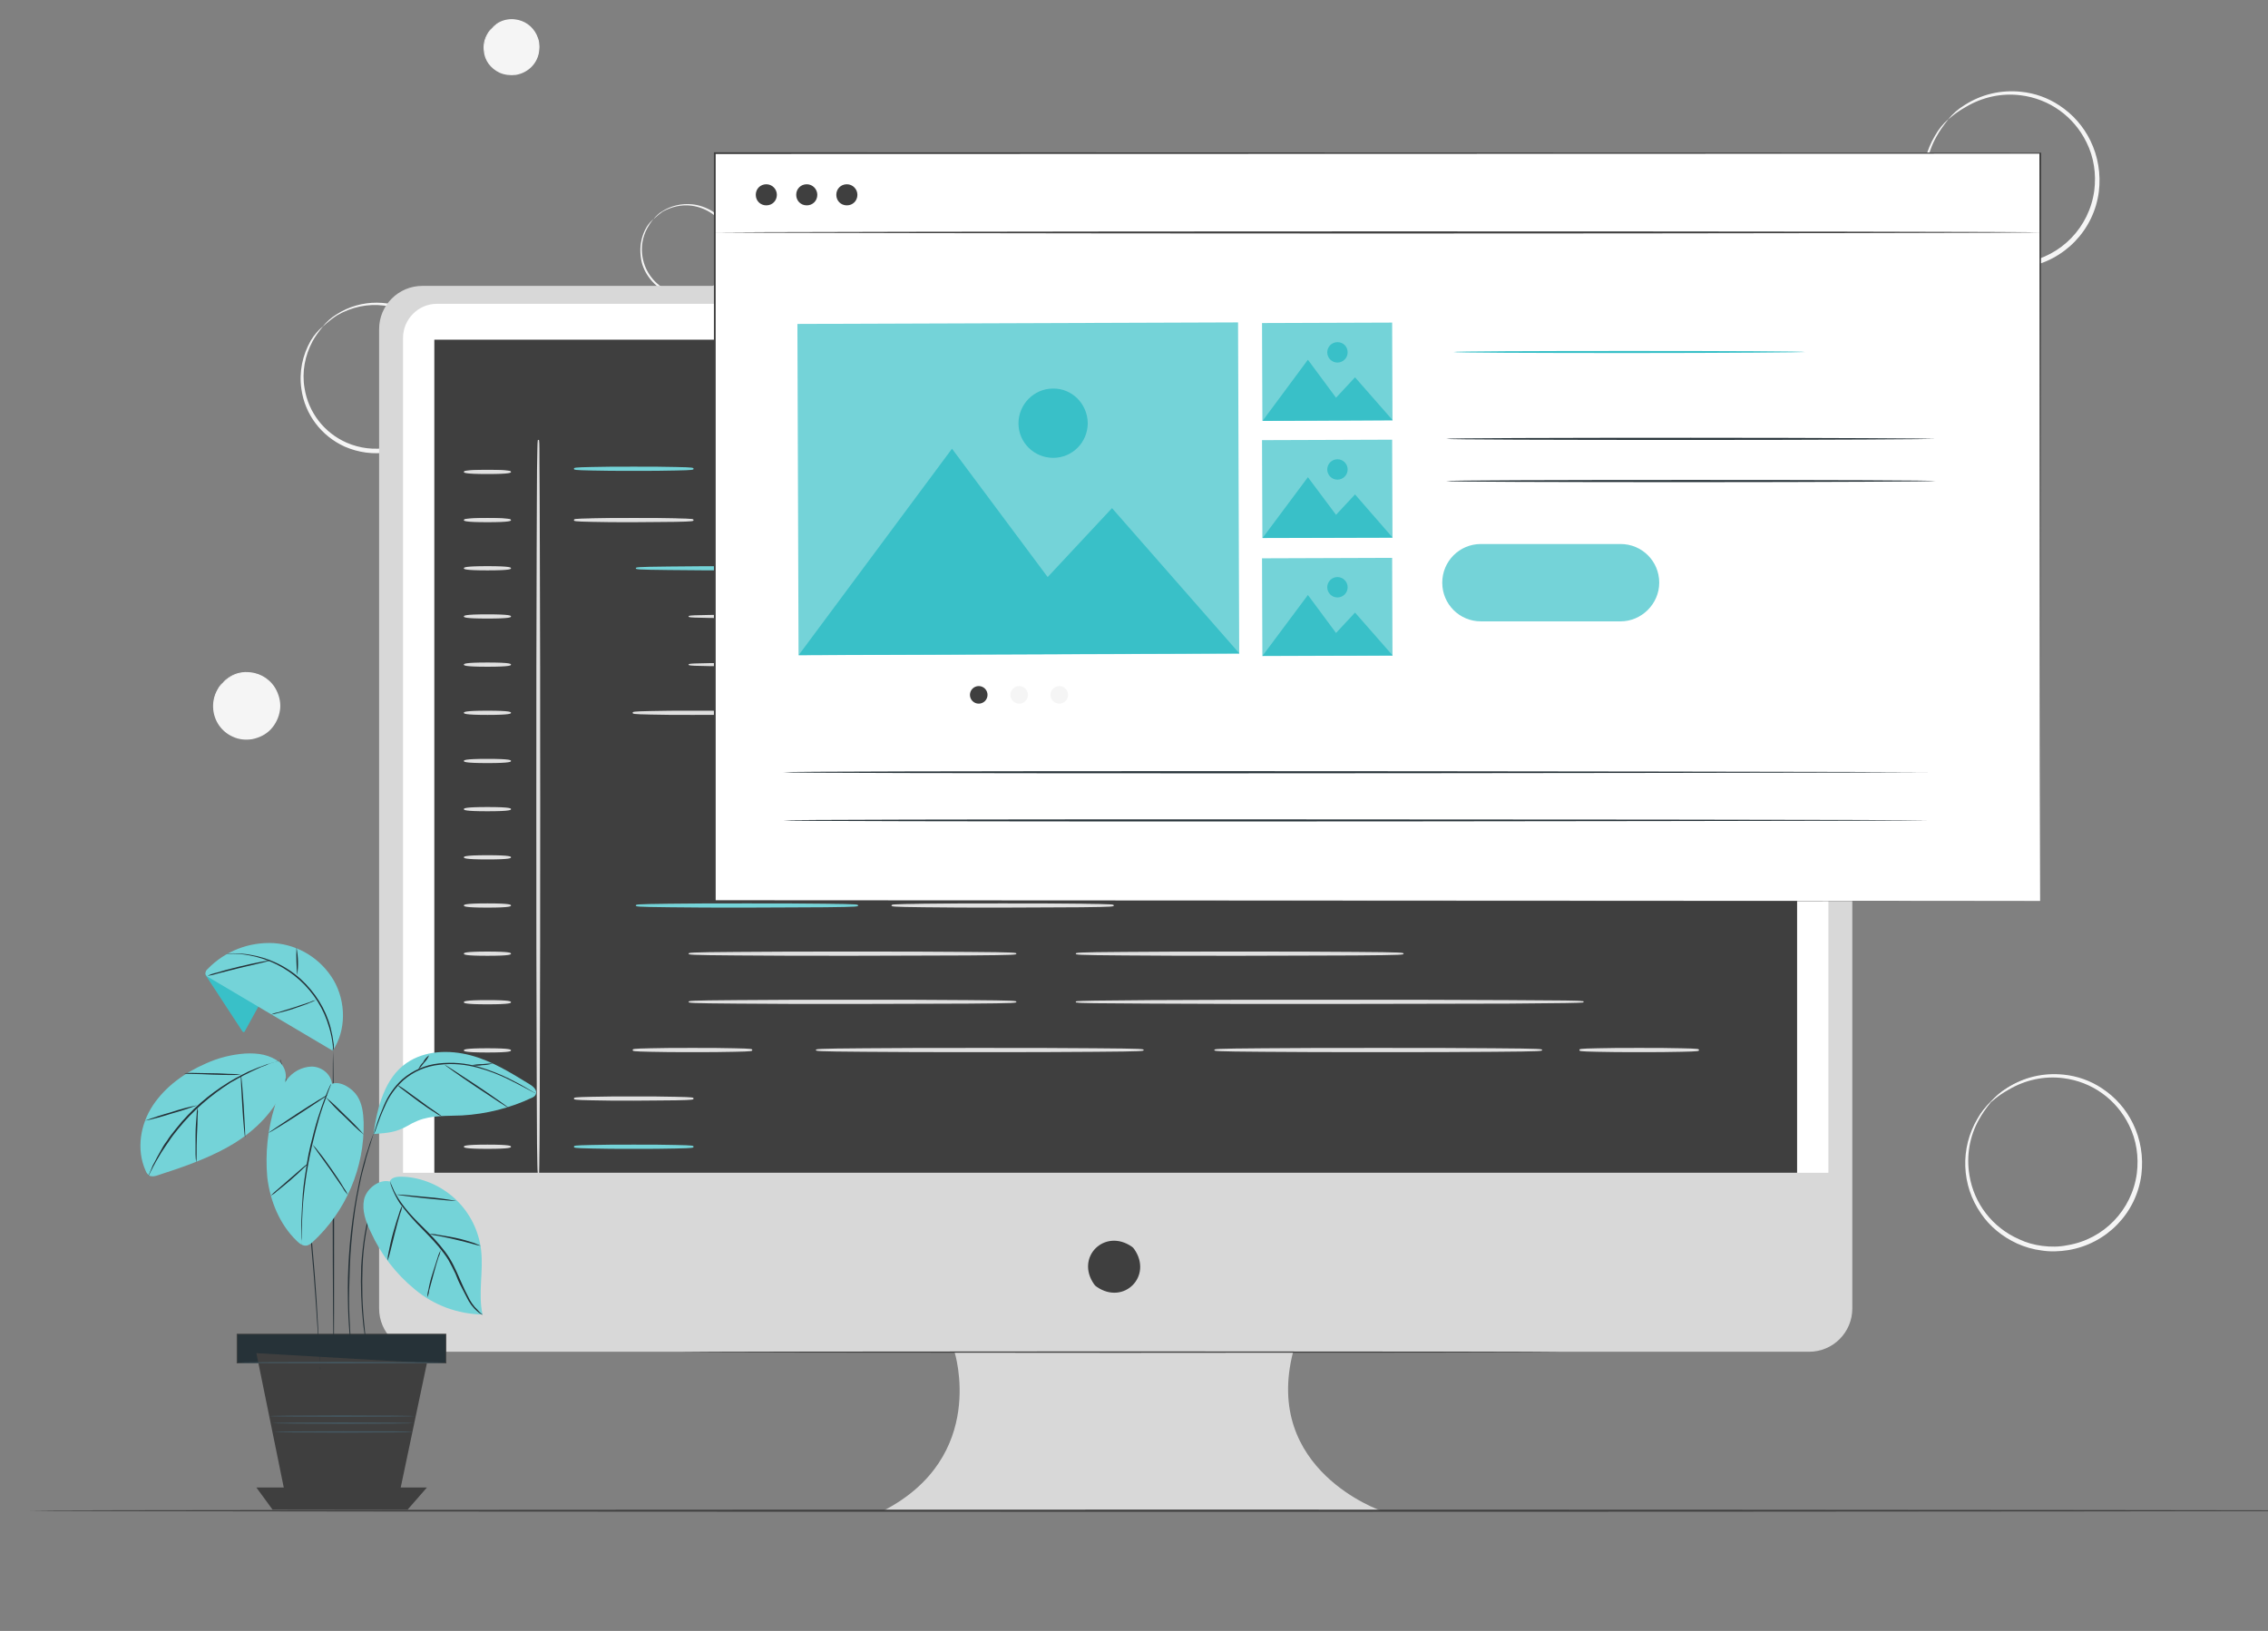 <?xml version="1.0" encoding="utf-8"?>
<!-- Generator: Adobe Illustrator 25.4.1, SVG Export Plug-In . SVG Version: 6.00 Build 0)  -->
<svg version="1.1" id="Layer_1" xmlns="http://www.w3.org/2000/svg" xmlns:xlink="http://www.w3.org/1999/xlink" x="0px" y="0px"
	 viewBox="0 0 644.9 463.8" style="enable-background:new 0 0 644.9 463.8;" xml:space="preserve">
<rect x="0" y="0" width="644.9" height="463.8" fill="#808080" stroke="none"/>
<style type="text/css">
	.st0{fill:#F5F5F5;}
	.st1{fill:#D8D8D8;}
	.st2{fill:#3F3F3F;}
	.st3{fill:#FFFFFF;}
	.st4{fill:#E0E0E0;}
	.st5{fill:#FF725E;}
	.st6{fill:#74D3D8;}
	.st7{fill:#39C0C8;}
	.st8{fill:#263238;}
	.st9{fill:#455A64;}
</style>
<g id="freepik--background-complete--inject-207">
	<path class="st0" d="M583.8,355.1c-13.6,0-24.6-11-24.7-24.6c0-6.4,2.5-12.6,6.9-17.2l0,0c2.3-2.4,5-4.3,8.1-5.6
		c2.9-1.3,6.1-1.9,9.2-2h0.4c13.6,0,24.6,11,24.7,24.6c0,3-0.6,6.1-1.7,8.9c-2.4,6.2-7.2,11.2-13.3,13.8c-2.9,1.3-6.1,1.9-9.2,2
		L583.8,355.1z M583.8,305.9h-0.4c-6.5,0.1-12.7,2.8-17.3,7.5c-4.5,4.7-7,11-6.9,17.5c0.1,3.2,0.7,6.3,2,9.2
		c3.9,9.1,12.8,14.9,22.6,14.9h0.4c13.6-0.4,24.3-11.7,23.9-25.3C607.8,316.6,597.1,306,583.8,305.9L583.8,305.9z"/>
	<path class="st0" d="M566.1,313.4c1.3-1.6,2.8-2.9,4.6-4c4.8-3.1,10.4-4.4,16.1-3.8c3.9,0.4,7.6,1.7,10.9,3.9
		c3.8,2.5,6.8,5.9,8.8,10c2.2,4.5,3,9.5,2.4,14.5c-1.4,11-9.9,19.7-20.8,21.5c-2.5,0.4-5.1,0.5-7.6,0.1c-2.4-0.3-4.8-1-7-2
		c-4.1-1.9-7.7-4.8-10.2-8.5c-5.6-8-6-18.6-1-27C563.3,316.3,564.6,314.7,566.1,313.4c0.1,0.1-1.5,1.6-3.4,5
		c-2.7,4.8-3.6,10.4-2.7,15.8c1.3,8.1,6.6,14.9,14.1,18.2c2.1,1,4.3,1.6,6.6,1.9c2.4,0.3,4.8,0.3,7.2-0.2
		c10.3-1.7,18.3-10,19.7-20.4c0.6-4.7-0.1-9.5-2.2-13.7c-3.6-7.4-10.6-12.4-18.7-13.4c-5.4-0.7-10.9,0.5-15.6,3.3
		C567.7,311.8,566.2,313.5,566.1,313.4z"/>
	<path class="st0" d="M554,33.9c1.3-1.6,2.8-2.9,4.6-4c4.8-3.1,10.4-4.4,16.1-3.8c3.9,0.4,7.6,1.7,10.9,3.9c3.8,2.5,6.8,5.9,8.8,10
		c2.2,4.5,3,9.5,2.4,14.5c-1.4,11-9.9,19.7-20.8,21.5c-2.5,0.4-5.1,0.5-7.6,0.1c-2.4-0.3-4.8-1-7-2c-4.1-1.9-7.7-4.8-10.2-8.5
		c-5.6-8-6-18.6-1-27C551.2,36.8,552.5,35.2,554,33.9c0.1,0.1-1.5,1.6-3.4,5c-2.7,4.8-3.6,10.4-2.7,15.8c1.3,8.1,6.6,14.9,14.1,18.2
		c2.1,1,4.3,1.6,6.6,1.9c2.4,0.3,4.8,0.3,7.2-0.2c10.3-1.7,18.3-10,19.7-20.4c0.6-4.7-0.1-9.5-2.2-13.7
		c-3.6-7.4-10.6-12.4-18.7-13.4c-5.4-0.7-10.9,0.5-15.6,3.3C555.6,32.3,554.1,34,554,33.9z"/>
	<path class="st0" d="M185.9,62.2c0.7-0.8,1.5-1.6,2.4-2.1c2.5-1.6,5.5-2.3,8.5-2c2,0.2,4,0.9,5.8,2c2,1.3,3.6,3.1,4.7,5.2
		c1.2,2.4,1.6,5,1.2,7.6c-0.8,5.8-5.2,10.4-11,11.3c-2.6,0.4-5.3,0.1-7.7-1c-2.2-1-4-2.5-5.4-4.5c-1.2-1.7-2-3.6-2.2-5.7
		c-0.4-3,0.2-6,1.7-8.5C184.4,63.7,185.1,62.9,185.9,62.2c0,0-0.8,0.8-1.8,2.6c-1.4,2.5-1.9,5.5-1.4,8.3c0.7,4.2,3.5,7.9,7.4,9.6
		c2.3,1,4.8,1.3,7.3,0.9c5.4-0.9,9.6-5.3,10.4-10.7c0.2-1.3,0.2-2.5-0.1-3.8c-0.2-1.2-0.6-2.4-1.1-3.5c-1.9-3.9-5.6-6.5-9.9-7.1
		c-2.9-0.4-5.8,0.3-8.3,1.7C186.7,61.4,186,62.3,185.9,62.2z"/>
	<path class="st0" d="M63.4,194.1c-3.6,3.7-3.5,9.7,0.2,13.2s9.7,3.5,13.2-0.2c3.6-3.7,3.5-9.7-0.2-13.2
		C72.9,190.3,67,190.4,63.4,194.1C63.4,194.1,63.4,194.1,63.4,194.1z"/>
	<path class="st0" d="M63.4,194.1c0.5-0.6,1.1-1.1,1.7-1.5c1.8-1.2,4-1.7,6.1-1.4c3.2,0.3,6.1,2.3,7.5,5.3c0.8,1.7,1.2,3.6,0.9,5.5
		c-0.3,2-1.2,3.9-2.6,5.4c-1.4,1.5-3.3,2.4-5.3,2.8c-1.9,0.3-3.8,0.1-5.5-0.7c-1.6-0.7-2.9-1.8-3.9-3.2c-2.1-3-2.3-7.1-0.4-10.3
		C62.3,195.2,62.8,194.6,63.4,194.1c0,0-0.6,0.6-1.3,1.9c-1,1.8-1.3,3.9-1,6c0.5,3.1,2.5,5.7,5.3,6.9c0.8,0.4,1.6,0.6,2.5,0.7
		c0.9,0.1,1.8,0.1,2.7-0.1c1.9-0.3,3.7-1.3,5-2.6c1.3-1.4,2.2-3.2,2.5-5.1c0.2-1.8,0-3.6-0.8-5.2c-1.3-2.8-4-4.7-7.1-5.1
		c-2.1-0.3-4.2,0.2-6,1.2C64,193.5,63.4,194.2,63.4,194.1z"/>
	<path class="st0" d="M139.9,8c-3,3.1-2.9,8,0.2,11s8,2.9,11-0.2c3-3.1,2.9-8-0.2-11C147.8,4.8,142.9,4.9,139.9,8L139.9,8z"/>
	<path class="st0" d="M139.9,8c0.4-0.5,0.9-0.9,1.4-1.3c1.5-1,3.3-1.4,5.1-1.2c2.7,0.3,5,1.9,6.2,4.4c0.3,0.7,0.6,1.4,0.7,2.2
		c0.1,0.8,0.1,1.6,0,2.4c-0.4,3.5-3.1,6.2-6.6,6.8c-0.8,0.1-1.6,0.1-2.4,0c-0.8-0.1-1.5-0.3-2.2-0.6c-1.3-0.6-2.4-1.5-3.2-2.6
		c-0.7-1-1.2-2.2-1.3-3.4c-0.3-1.8,0.1-3.6,1-5.1C139,8.9,139.4,8.4,139.9,8c0,0-0.5,0.5-1.1,1.6c-2.1,3.7-0.7,8.3,2.9,10.4
		c0.2,0.1,0.4,0.2,0.6,0.3c0.7,0.3,1.4,0.5,2.1,0.6c0.7,0.1,1.5,0.1,2.3,0c1.6-0.3,3-1,4.2-2.2c1.1-1.2,1.8-2.6,2-4.2
		c0.2-1.5,0-3-0.7-4.3c-1.8-3.8-6.4-5.4-10.2-3.6c-0.2,0.1-0.4,0.2-0.6,0.3C140.4,7.5,139.9,8,139.9,8z"/>
	<path class="st0" d="M91.8,92.8c1.1-1.3,2.4-2.5,3.9-3.4c7-4.5,16-4.4,22.9,0.1c3.2,2.1,5.8,5,7.5,8.5c0.9,1.9,1.6,3.8,1.9,5.9
		c0.4,2.1,0.4,4.3,0.1,6.4c-1.2,9.3-8.4,16.7-17.7,18.3c-4.2,0.7-8.5,0.1-12.4-1.6c-6.6-3-11.3-9.1-12.3-16.4
		c-0.7-4.8,0.3-9.6,2.7-13.8C89.3,95.3,90.5,93.9,91.8,92.8c0.1,0.1-1.3,1.4-2.9,4.2c-2.2,4.1-3.1,8.8-2.3,13.4
		c1.1,6.9,5.6,12.7,12,15.5c3.7,1.6,7.8,2.1,11.7,1.4c8.8-1.5,15.5-8.5,16.7-17.3c0.3-2,0.3-4.1-0.1-6.1c-0.3-1.9-0.9-3.8-1.8-5.6
		c-3-6.3-9-10.5-15.9-11.4c-4.6-0.6-9.3,0.4-13.4,2.8C93.1,91.5,91.9,92.9,91.8,92.8z"/>
</g>
<g id="freepik--Device--inject-207">
	<path class="st1" d="M514.4,81.3H120.1c-6.8,0-12.3,5.5-12.3,12.3v278.5c0,6.8,5.5,12.3,12.3,12.3h151.3c0,0,9.6,29.8-20.2,45.2
		h141.5c0,0-33.7-11.5-25-45.2h146.7c6.8,0,12.3-5.5,12.3-12.3V93.6C526.7,86.8,521.2,81.3,514.4,81.3z"/>
	<path class="st2" d="M322.5,355.2c5.4,7.7-3,16.1-10.7,10.7c-0.3-0.2-0.5-0.4-0.7-0.7c-5.4-7.7,3-16,10.7-10.7
		C322.1,354.7,322.3,354.9,322.5,355.2z"/>
	<path class="st3" d="M124.2,86.4h386c5.4,0,9.7,4.3,9.7,9.7v0v237.4l0,0H114.6l0,0V96.1C114.6,90.8,118.9,86.4,124.2,86.4z"/>
	<path class="st2" d="M443.9,384.5c0,0.1-56.1,0.2-125.3,0.2s-125.3-0.1-125.3-0.2s56.1-0.2,125.3-0.2S443.9,384.4,443.9,384.5z"/>
	<rect x="123.5" y="96.6" class="st2" width="387.5" height="236.9"/>
	<path class="st4" d="M153.1,333.4c-0.2,0-0.4-46.6-0.4-104s0.2-104,0.4-104s0.4,46.6,0.4,104S153.4,333.4,153.1,333.4z"/>
	<path class="st4" d="M153.1,333.7c-0.1,0-0.2,0-0.2-0.3l0,0c-0.1-0.6-0.1-2.5-0.2-8.1c0-5.2-0.1-12.7-0.1-22.3
		c-0.1-19.6-0.1-45.8-0.1-73.6s0-53.9,0.1-73.6c0-9.6,0.1-17.1,0.1-22.3c0.1-5.6,0.1-7.5,0.2-8.1l0,0l0,0c0-0.3,0.1-0.3,0.2-0.3
		s0.2,0,0.2,0.3l0,0l0,0c0.1,0.6,0.1,2.5,0.1,8.1c0,5.2,0.1,12.7,0.1,22.3c0.1,19.7,0.1,45.8,0.1,73.6s0,53.9-0.1,73.6
		c0,9.5-0.1,17-0.1,22.3c0,5.6-0.1,7.5-0.1,8.1l0,0C153.3,333.7,153.2,333.7,153.1,333.7z M153.1,148.3c-0.1,19.1-0.1,48.5-0.1,81.1
		s0.1,62,0.1,81.1c0.1-19.1,0.1-48.5,0.1-81.1S153.2,167.4,153.1,148.3z"/>
	<path class="st4" d="M145.1,134.1c0,0.2-2.9,0.4-6.5,0.4s-6.5-0.2-6.5-0.4s2.9-0.4,6.5-0.4S145.1,133.9,145.1,134.1z"/>
	<path class="st4" d="M138.6,134.8c-6.7,0-6.7-0.4-6.7-0.6s0-0.6,6.7-0.6s6.7,0.4,6.7,0.6S145.3,134.8,138.6,134.8z M133.6,134.2
		c1.1,0.1,2.8,0.1,5,0.1s4-0.1,5.1-0.1c-1.1-0.1-2.8-0.1-5.1-0.1S134.6,134.1,133.6,134.2L133.6,134.2z"/>
	<path class="st4" d="M145.1,147.8c0,0.2-2.9,0.4-6.5,0.4s-6.5-0.2-6.5-0.4s2.9-0.4,6.5-0.4S145.1,147.6,145.1,147.8z"/>
	<path class="st4" d="M138.6,148.5c-6.7,0-6.7-0.4-6.7-0.6s0-0.6,6.7-0.6s6.7,0.4,6.7,0.6S145.3,148.5,138.6,148.5z M133.6,147.8
		c1.1,0.1,2.8,0.1,5,0.1s4-0.1,5.1-0.1c-1.1-0.1-2.8-0.1-5.1-0.1S134.6,147.8,133.6,147.8L133.6,147.8z"/>
	<path class="st4" d="M145.1,161.6c0,0.2-2.9,0.4-6.5,0.4s-6.5-0.2-6.5-0.4s2.9-0.4,6.5-0.4S145.1,161.4,145.1,161.6z"/>
	<path class="st4" d="M138.6,162.2c-6.7,0-6.7-0.4-6.7-0.6s0-0.6,6.7-0.6s6.7,0.4,6.7,0.6S145.3,162.2,138.6,162.2z M133.6,161.6
		c1.1,0.1,2.8,0.1,5,0.1s4-0.1,5.1-0.1c-1.1-0.1-2.8-0.1-5.1-0.1S134.6,161.5,133.6,161.6L133.6,161.6z"/>
	<path class="st4" d="M145.1,175.3c0,0.2-2.9,0.4-6.5,0.4s-6.5-0.2-6.5-0.4s2.9-0.4,6.5-0.4S145.1,175.1,145.1,175.3z"/>
	<path class="st4" d="M138.6,175.9c-6.7,0-6.7-0.4-6.7-0.6s0-0.6,6.7-0.6s6.7,0.4,6.7,0.6S145.3,175.9,138.6,175.9z M133.6,175.3
		c1.1,0.1,2.8,0.1,5,0.1s4-0.1,5-0.1c-1.1-0.1-2.8-0.1-5-0.1S134.7,175.2,133.6,175.3L133.6,175.3z"/>
	<path class="st4" d="M145.1,189c0,0.2-2.9,0.4-6.5,0.4s-6.5-0.2-6.5-0.4s2.9-0.4,6.5-0.4S145.1,188.8,145.1,189z"/>
	<path class="st4" d="M138.6,189.6c-6.7,0-6.7-0.4-6.7-0.6s0-0.6,6.7-0.6s6.7,0.4,6.7,0.6S145.3,189.6,138.6,189.6z M133.6,189
		c1.1,0.1,2.8,0.1,5,0.1s4-0.1,5.1-0.1c-1.1-0.1-2.8-0.1-5.1-0.1S134.6,188.9,133.6,189L133.6,189z"/>
	<path class="st4" d="M145.1,202.7c0,0.2-2.9,0.4-6.5,0.4s-6.5-0.2-6.5-0.4s2.9-0.4,6.5-0.4S145.1,202.5,145.1,202.7z"/>
	<path class="st4" d="M138.6,203.3c-6.7,0-6.7-0.4-6.7-0.6s0-0.6,6.7-0.6s6.7,0.4,6.7,0.6S145.3,203.3,138.6,203.3z M133.6,202.7
		c1.1,0.1,2.8,0.1,5,0.1s4-0.1,5.1-0.1c-1.1-0.1-2.8-0.1-5.1-0.1S134.6,202.6,133.6,202.7L133.6,202.7z"/>
	<path class="st4" d="M145.1,216.4c0,0.2-2.9,0.4-6.5,0.4s-6.5-0.2-6.5-0.4s2.9-0.4,6.5-0.4S145.1,216.2,145.1,216.4z"/>
	<path class="st4" d="M138.6,217c-6.7,0-6.7-0.4-6.7-0.6s0-0.6,6.7-0.6s6.7,0.4,6.7,0.6S145.3,217,138.6,217z M133.6,216.4
		c1.1,0.1,2.8,0.1,5,0.1s4-0.1,5.1-0.1c-1.1-0.1-2.8-0.1-5.1-0.1S134.6,216.3,133.6,216.4L133.6,216.4z"/>
	<path class="st4" d="M145.1,230.1c0,0.2-2.9,0.4-6.5,0.4s-6.5-0.2-6.5-0.4s2.9-0.4,6.5-0.4S145.1,229.9,145.1,230.1z"/>
	<path class="st4" d="M138.6,230.7c-6.7,0-6.7-0.4-6.7-0.6s0-0.6,6.7-0.6s6.7,0.4,6.7,0.6S145.3,230.7,138.6,230.7z M133.6,230.1
		c1.1,0.1,2.8,0.1,5,0.1s4-0.1,5.1-0.1c-1.1-0.1-2.8-0.1-5.1-0.1S134.6,230,133.6,230.1L133.6,230.1z"/>
	<path class="st4" d="M145.1,243.8c0,0.2-2.9,0.4-6.5,0.4s-6.5-0.2-6.5-0.4s2.9-0.4,6.5-0.4S145.1,243.6,145.1,243.8z"/>
	<path class="st4" d="M138.6,244.4c-6.7,0-6.7-0.4-6.7-0.6s0-0.6,6.7-0.6s6.7,0.4,6.7,0.6S145.3,244.4,138.6,244.4z M133.6,243.8
		c1.1,0.1,2.8,0.1,5,0.1s4-0.1,5-0.1c-1.1-0.1-2.8-0.1-5-0.1S134.7,243.8,133.6,243.8L133.6,243.8z"/>
	<path class="st4" d="M145.1,257.5c0,0.2-2.9,0.4-6.5,0.4s-6.5-0.2-6.5-0.4s2.9-0.4,6.5-0.4S145.1,257.3,145.1,257.5z"/>
	<path class="st4" d="M138.6,258.1c-6.7,0-6.7-0.4-6.7-0.6s0-0.6,6.7-0.6s6.7,0.4,6.7,0.6S145.3,258.1,138.6,258.1z M133.6,257.5
		c1.1,0.1,2.8,0.1,5,0.1s4-0.1,5-0.1c-1.1-0.1-2.8-0.1-5-0.1S134.7,257.5,133.6,257.5L133.6,257.5z"/>
	<path class="st4" d="M145.1,271.2c0,0.2-2.9,0.4-6.5,0.4s-6.5-0.2-6.5-0.4s2.9-0.4,6.5-0.4S145.1,271,145.1,271.2z"/>
	<path class="st4" d="M138.6,271.8c-6.7,0-6.7-0.4-6.7-0.6s0-0.6,6.7-0.6s6.7,0.4,6.7,0.6S145.3,271.8,138.6,271.8z M133.6,271.2
		c1.1,0.1,2.8,0.1,5,0.1s4-0.1,5.1-0.1c-1.1-0.1-2.8-0.1-5.1-0.1S134.6,271.2,133.6,271.2L133.6,271.2z"/>
	<path class="st4" d="M145.1,285c0,0.2-2.9,0.4-6.5,0.4s-6.5-0.2-6.5-0.4s2.9-0.4,6.5-0.4S145.1,284.8,145.1,285z"/>
	<path class="st4" d="M138.6,285.6c-6.7,0-6.7-0.4-6.7-0.6s0-0.6,6.7-0.6s6.7,0.4,6.7,0.6S145.3,285.6,138.6,285.6z M133.6,285
		c1.1,0.1,2.8,0.1,5,0.1s4-0.1,5-0.1c-1.1-0.1-2.8-0.1-5-0.1S134.7,284.9,133.6,285L133.6,285z"/>
	<path class="st4" d="M145.1,298.7c0,0.2-2.9,0.4-6.5,0.4s-6.5-0.2-6.5-0.4s2.9-0.4,6.5-0.4S145.1,298.5,145.1,298.7z"/>
	<path class="st4" d="M138.6,299.3c-6.7,0-6.7-0.4-6.7-0.6s0-0.6,6.7-0.6s6.7,0.4,6.7,0.6S145.3,299.3,138.6,299.3z M133.6,298.7
		c1.1,0.1,2.8,0.1,5,0.1s4-0.1,5.1-0.1c-1.1-0.1-2.8-0.1-5.1-0.1S134.6,298.6,133.6,298.7L133.6,298.7z"/>
	<path class="st4" d="M145.1,312.4c0,0.2-2.9,0.4-6.5,0.4s-6.5-0.2-6.5-0.4s2.9-0.4,6.5-0.4S145.1,312.2,145.1,312.4z"/>
	<path class="st4" d="M138.6,313c-6.7,0-6.7-0.4-6.7-0.6s0-0.6,6.7-0.6s6.7,0.4,6.7,0.6S145.3,313,138.6,313z M133.6,312.4
		c1.1,0.1,2.8,0.1,5,0.1s4-0.1,5.1-0.1c-1.1-0.1-2.8-0.1-5.1-0.1S134.6,312.3,133.6,312.4L133.6,312.4z"/>
	<path class="st4" d="M145.1,326.1c0,0.2-2.9,0.4-6.5,0.4s-6.5-0.2-6.5-0.4s2.9-0.4,6.5-0.4S145.1,325.9,145.1,326.1z"/>
	<path class="st4" d="M138.6,326.7c-6.7,0-6.7-0.4-6.7-0.6s0-0.6,6.7-0.6s6.7,0.4,6.7,0.6S145.3,326.7,138.6,326.7z M133.6,326.1
		c1.1,0.1,2.8,0.1,5,0.1s4-0.1,5.1-0.1c-1.1-0.1-2.8-0.1-5.1-0.1S134.6,326,133.6,326.1L133.6,326.1z"/>
	<path class="st5" d="M197,133.3c0,0.2-7.5,0.4-16.8,0.4s-16.8-0.2-16.8-0.4s7.5-0.4,16.8-0.4S197,133.1,197,133.3z"/>
	<path class="st6" d="M180.2,133.9c-4.5,0-8.7,0-11.9-0.1c-5.1-0.1-5.1-0.2-5.1-0.5s0-0.4,5.1-0.5c3.2-0.1,7.4-0.1,11.9-0.1
		s8.7,0,11.9,0.1c5.1,0.1,5.1,0.2,5.1,0.5s0,0.4-5.1,0.5C188.9,133.9,184.7,133.9,180.2,133.9z"/>
	<path class="st5" d="M197,326.1c0,0.2-7.5,0.4-16.8,0.4s-16.8-0.2-16.8-0.4s7.5-0.4,16.8-0.4S197,325.9,197,326.1z"/>
	<path class="st6" d="M180.2,326.7c-4.5,0-8.7,0-11.9-0.1c-5.1-0.1-5.1-0.2-5.1-0.5s0-0.4,5.1-0.5c3.2-0.1,7.4-0.1,11.9-0.1
		s8.7,0,11.9,0.1c5.1,0.1,5.1,0.2,5.1,0.5s0,0.4-5.1,0.5C188.9,326.7,184.7,326.7,180.2,326.7z"/>
	<path class="st5" d="M243.8,161.6c0,0.2-14.1,0.4-31.4,0.4s-31.4-0.2-31.4-0.4s14.1-0.4,31.4-0.4S243.8,161.4,243.8,161.6z"/>
	<path class="st6" d="M212.4,162.2c-8.4,0-16.3,0-22.2-0.1c-9.4-0.1-9.4-0.2-9.4-0.5s0-0.4,9.4-0.5c5.9-0.1,13.8-0.1,22.2-0.1
		s16.3,0,22.2,0.1c9.4,0.1,9.4,0.2,9.4,0.5s0,0.4-9.4,0.5C228.6,162.1,220.8,162.2,212.4,162.2z"/>
	<path class="st4" d="M316.5,161.6c0,0.2-14.1,0.4-31.4,0.4s-31.4-0.2-31.4-0.4s14.1-0.4,31.4-0.4S316.5,161.4,316.5,161.6z"/>
	<path class="st4" d="M285.1,162.2c-8.4,0-16.3,0-22.2-0.1c-9.4-0.1-9.4-0.2-9.4-0.5s0-0.4,9.4-0.5c6-0.1,13.8-0.1,22.2-0.1
		s16.3,0,22.2,0.1c9.4,0.1,9.4,0.2,9.4,0.5s0,0.4-9.4,0.5C301.4,162.1,293.5,162.2,285.1,162.2z M260.6,161.6
		c5.5,0.1,14,0.1,24.5,0.1s19-0.1,24.5-0.1c-5.5-0.1-14-0.1-24.5-0.1S266,161.5,260.6,161.6z"/>
	<path class="st4" d="M288.7,175.3c0,0.2-20.8,0.4-46.3,0.4s-46.3-0.2-46.3-0.4s20.7-0.4,46.3-0.4S288.7,175.1,288.7,175.3z"/>
	<path class="st4" d="M242.4,175.9c-12.4,0-24,0-32.8-0.1c-13.8-0.1-13.8-0.2-13.8-0.5s0-0.4,13.8-0.5c8.8-0.1,20.4-0.1,32.8-0.1
		s24,0,32.8,0.1c13.8,0.1,13.8,0.2,13.8,0.5s0,0.4-13.8,0.5C266.4,175.8,254.8,175.9,242.4,175.9z M206.3,175.3
		c8.1,0.1,20.5,0.1,36.1,0.1s28-0.1,36.1-0.1c-8-0.1-20.5-0.1-36.1-0.1S214.3,175.2,206.3,175.3z"/>
	<path class="st4" d="M288.7,189c0,0.2-20.8,0.4-46.3,0.4s-46.3-0.2-46.3-0.4s20.7-0.4,46.3-0.4S288.7,188.8,288.7,189z"/>
	<path class="st4" d="M242.4,189.6c-12.4,0-24,0-32.8-0.1c-13.8-0.1-13.8-0.2-13.8-0.5s0-0.4,13.8-0.5c8.8-0.1,20.4-0.1,32.8-0.1
		s24,0,32.8,0.1c13.8,0.1,13.8,0.2,13.8,0.5s0,0.4-13.8,0.5C266.4,189.5,254.8,189.6,242.4,189.6z M206.3,189
		c8.1,0.1,20.5,0.1,36.1,0.1s28,0,36.1-0.1c-8-0.1-20.5-0.1-36.1-0.1S214.4,188.9,206.3,189z"/>
	<path class="st4" d="M352.5,230.1c0,0.2-20.7,0.4-46.3,0.4s-46.3-0.2-46.3-0.4s20.7-0.4,46.3-0.4S352.5,229.9,352.5,230.1z"/>
	<path class="st4" d="M306.2,230.7c-12.4,0-24,0-32.8-0.1c-13.8-0.1-13.8-0.2-13.8-0.5s0-0.4,13.8-0.5c8.8-0.1,20.4-0.1,32.8-0.1
		s24,0,32.8,0.1c13.8,0.1,13.8,0.2,13.8,0.5s0,0.4-13.8,0.5C330.2,230.7,318.5,230.7,306.2,230.7z M270.1,230.1
		c8,0.1,20.5,0.1,36.1,0.1s28,0,36.1-0.1c-8-0.1-20.5-0.1-36.1-0.1S278.1,230,270.1,230.1L270.1,230.1z"/>
	<path class="st4" d="M325,202.7c0,0.2-20.7,0.4-46.3,0.4s-46.3-0.2-46.3-0.4s20.7-0.4,46.3-0.4S325,202.5,325,202.7z"/>
	<path class="st4" d="M278.6,203.3c-12.4,0-24,0-32.8-0.1c-13.8-0.1-13.8-0.2-13.8-0.5s0-0.4,13.8-0.5c8.8-0.1,20.4-0.1,32.8-0.1
		s24,0,32.8,0.1c13.8,0.1,13.8,0.2,13.8,0.5s0,0.4-13.8,0.5C302.6,203.3,291,203.3,278.6,203.3z M242.6,202.7
		c8.1,0.1,20.5,0.1,36.1,0.1s28-0.1,36.1-0.1c-8-0.1-20.5-0.1-36.1-0.1S250.6,202.6,242.6,202.7L242.6,202.7z"/>
	<path class="st4" d="M438.2,202.7c0,0.2-20.7,0.4-46.3,0.4s-46.3-0.2-46.3-0.4s20.7-0.4,46.3-0.4S438.2,202.5,438.2,202.7z"/>
	<path class="st4" d="M391.9,203.3c-12.4,0-24,0-32.8-0.1c-13.8-0.1-13.8-0.2-13.8-0.5s0-0.4,13.8-0.5c8.8-0.1,20.4-0.1,32.8-0.1
		s24,0,32.8,0.1c13.8,0.1,13.8,0.2,13.8,0.5s0,0.4-13.8,0.5C415.9,203.3,404.2,203.3,391.9,203.3z M355.8,202.7
		c8,0.1,20.5,0.1,36.1,0.1s28-0.1,36.1-0.1c-8-0.1-20.5-0.1-36.1-0.1S363.8,202.6,355.8,202.7L355.8,202.7z"/>
	<path class="st4" d="M398.8,175.3c0,0.2-20.8,0.4-46.3,0.4s-46.3-0.2-46.3-0.4s20.7-0.4,46.3-0.4S398.8,175.1,398.8,175.3z"/>
	<path class="st4" d="M352.5,175.9c-12.4,0-24,0-32.8-0.1c-13.8-0.1-13.8-0.2-13.8-0.5s0-0.4,13.8-0.5c8.8-0.1,20.4-0.1,32.8-0.1
		s24,0,32.8,0.1c13.8,0.1,13.8,0.2,13.8,0.5s0,0.4-13.8,0.5C376.5,175.8,364.9,175.9,352.5,175.9z M316.4,175.3
		c8,0.1,20.5,0.1,36.1,0.1s28-0.1,36.1-0.1c-8.1-0.1-20.5-0.1-36.1-0.1S324.4,175.2,316.4,175.3z"/>
	<path class="st4" d="M462.8,230.1c0,0.2-20.7,0.4-46.3,0.4s-46.3-0.2-46.3-0.4s20.7-0.4,46.3-0.4S462.8,229.9,462.8,230.1z"/>
	<path class="st4" d="M416.5,230.7c-12.4,0-24,0-32.8-0.1c-13.8-0.1-13.8-0.2-13.8-0.5s0-0.4,13.8-0.5c8.8-0.1,20.4-0.1,32.8-0.1
		s24,0,32.8,0.1c13.8,0.1,13.8,0.2,13.8,0.5s0,0.4-13.8,0.5C440.5,230.7,428.9,230.7,416.5,230.7z M380.4,230.1
		c8.1,0.1,20.5,0.1,36.1,0.1s28,0,36.1-0.1c-8-0.1-20.5-0.1-36.1-0.1S388.5,230,380.4,230.1L380.4,230.1z"/>
	<path class="st4" d="M450,189c0,0.2-32.2,0.4-71.9,0.4s-71.9-0.2-71.9-0.4s32.2-0.4,71.9-0.4S450,188.8,450,189z"/>
	<path class="st4" d="M378.1,189.6c-19.2,0-37.3,0-50.9-0.1c-15.8-0.1-19.9-0.1-20.9-0.3h-0.1l0,0c-0.3,0-0.3-0.1-0.3-0.2
		s0-0.1,0.3-0.2l0,0h0.1c1.1-0.1,5.2-0.2,20.9-0.3c13.6-0.1,31.6-0.1,50.9-0.1s37.3,0,50.9,0.1c15.8,0.1,19.9,0.1,20.9,0.3h0.1l0,0
		c0.3,0,0.3,0.1,0.3,0.2s0,0.1-0.3,0.2l0,0h-0.1c-1.1,0.1-5.2,0.2-20.9,0.3C415.4,189.5,397.3,189.6,378.1,189.6z M322,189
		c13.2,0.1,33.6,0.1,56.1,0.1s42.9,0,56.1-0.1c-13.2-0.1-33.6-0.1-56.1-0.1S335.2,188.9,322,189z"/>
	<path class="st4" d="M197,147.8c0,0.2-7.5,0.4-16.8,0.4s-16.8-0.2-16.8-0.4s7.5-0.4,16.8-0.4S197,147.6,197,147.8z"/>
	<path class="st4" d="M180.2,148.5c-4.5,0-8.7,0-11.9-0.1c-5.1-0.1-5.1-0.2-5.1-0.5s0-0.4,5.1-0.5c3.2-0.1,7.4-0.1,11.9-0.1
		s8.7,0,11.9,0.1c5.1,0.1,5.1,0.2,5.1,0.5s0,0.4-5.1,0.5C188.9,148.4,184.7,148.5,180.2,148.5z M167.1,147.8
		c2.9,0.1,7.5,0.1,13.1,0.1s10.2-0.1,13.1-0.1c-2.9-0.1-7.5-0.1-13.1-0.1S170,147.8,167.1,147.8z"/>
	<path class="st4" d="M197,312.4c0,0.2-7.5,0.4-16.8,0.4s-16.8-0.2-16.8-0.4s7.5-0.4,16.8-0.4S197,312.2,197,312.4z"/>
	<path class="st4" d="M180.2,313c-4.5,0-8.7,0-11.9-0.1c-5.1-0.1-5.1-0.2-5.1-0.5s0-0.4,5.1-0.5c3.2-0.1,7.4-0.1,11.9-0.1
		s8.7,0,11.9,0.1c5.1,0.1,5.1,0.2,5.1,0.5s0,0.4-5.1,0.5C188.9,312.9,184.7,313,180.2,313z M167.1,312.4c2.9,0.1,7.5,0.1,13.1,0.1
		s10.2-0.1,13.1-0.1c-2.9-0.1-7.5-0.1-13.1-0.1S170,312.3,167.1,312.4L167.1,312.4z"/>
	<path class="st4" d="M213.6,202.7c0,0.2-7.5,0.4-16.8,0.4s-16.8-0.2-16.8-0.4s7.5-0.4,16.8-0.4S213.6,202.5,213.6,202.7z"/>
	<path class="st4" d="M196.9,203.3c-4.5,0-8.7,0-11.9-0.1c-5.1-0.1-5.1-0.2-5.1-0.5s0-0.4,5.1-0.5c3.2-0.1,7.4-0.1,11.9-0.1
		s8.7,0,11.9,0.1c5.1,0.1,5.1,0.2,5.1,0.5s0,0.4-5.1,0.5C205.6,203.3,201.3,203.3,196.9,203.3z M183.7,202.7
		c2.9,0.1,7.5,0.1,13.1,0.1s10.1,0,13.1-0.1c-2.9-0.1-7.5-0.1-13.1-0.1S186.7,202.6,183.7,202.7z"/>
	<path class="st4" d="M482.9,202.7c0,0.2-7.5,0.4-16.8,0.4s-16.8-0.2-16.8-0.4s7.5-0.4,16.8-0.4S482.9,202.5,482.9,202.7z"/>
	<path class="st4" d="M466.1,203.3c-4.5,0-8.7,0-11.9-0.1c-5.1-0.1-5.1-0.2-5.1-0.5s0-0.4,5.1-0.5c3.2-0.1,7.4-0.1,11.9-0.1
		s8.7,0,11.9,0.1c5.1,0.1,5.1,0.2,5.1,0.5s0,0.4-5.1,0.5C474.9,203.3,470.6,203.3,466.1,203.3z M453,202.7c2.9,0.1,7.5,0.1,13.1,0.1
		s10.2-0.1,13.1-0.1c-2.9-0.1-7.5-0.1-13.1-0.1S456,202.6,453,202.7z"/>
	<path class="st5" d="M243.8,257.4c0,0.2-14.1,0.4-31.4,0.4s-31.4-0.2-31.4-0.4s14.1-0.4,31.4-0.4S243.8,257.2,243.8,257.4z"/>
	<path class="st6" d="M212.4,258.1c-8.4,0-16.3,0-22.2-0.1c-9.4-0.1-9.4-0.2-9.4-0.5s0-0.4,9.4-0.5c5.9-0.1,13.8-0.1,22.2-0.1
		s16.3,0,22.2,0.1c9.4,0.1,9.4,0.2,9.4,0.5s0,0.4-9.4,0.5C228.6,258,220.8,258.1,212.4,258.1z"/>
	<path class="st4" d="M316.5,257.4c0,0.2-14.1,0.4-31.4,0.4s-31.4-0.2-31.4-0.4s14.1-0.4,31.4-0.4S316.5,257.2,316.5,257.4z"/>
	<path class="st4" d="M285.1,258.1c-8.4,0-16.3,0-22.2-0.1c-9.4-0.1-9.4-0.2-9.4-0.5s0-0.4,9.4-0.5c5.9-0.1,13.8-0.1,22.2-0.1
		s16.3,0,22.2,0.1c9.4,0.1,9.4,0.2,9.4,0.5s0,0.4-9.4,0.5C301.3,258,293.4,258.1,285.1,258.1z M260.5,257.4c5.5,0.1,14,0.1,24.5,0.1
		s19-0.1,24.5-0.1c-5.5-0.1-14-0.1-24.5-0.1S266,257.4,260.5,257.4L260.5,257.4z"/>
	<path class="st4" d="M288.7,271.2c0,0.2-20.8,0.4-46.3,0.4s-46.3-0.2-46.3-0.4s20.7-0.4,46.3-0.4S288.7,271,288.7,271.2z"/>
	<path class="st4" d="M242.4,271.8c-12.4,0-24,0-32.8-0.1c-13.8-0.1-13.8-0.2-13.8-0.5s0-0.4,13.8-0.5c8.8-0.1,20.4-0.1,32.8-0.1
		s24,0,32.8,0.1c13.8,0.1,13.8,0.2,13.8,0.5s0,0.4-13.8,0.5C266.4,271.7,254.8,271.8,242.4,271.8z M206.3,271.2
		c8.1,0.1,20.5,0.1,36.1,0.1s28,0,36.1-0.1c-8-0.1-20.5-0.1-36.1-0.1S214.4,271.1,206.3,271.2L206.3,271.2z"/>
	<path class="st4" d="M288.7,284.9c0,0.2-20.8,0.4-46.3,0.4s-46.3-0.2-46.3-0.4s20.7-0.4,46.3-0.4S288.7,284.7,288.7,284.9z"/>
	<path class="st4" d="M242.4,285.5c-12.4,0-24,0-32.8-0.1c-13.8-0.1-13.8-0.2-13.8-0.5s0-0.4,13.8-0.5c8.8-0.1,20.4-0.1,32.8-0.1
		s24,0,32.8,0.1c13.8,0.1,13.8,0.2,13.8,0.5s0,0.4-13.8,0.5C266.4,285.4,254.8,285.5,242.4,285.5z M206.3,284.9
		c8.1,0.1,20.5,0.1,36.1,0.1s28-0.1,36.1-0.1c-8-0.1-20.5-0.1-36.1-0.1S214.3,284.8,206.3,284.9z"/>
	<path class="st4" d="M325,298.6c0,0.2-20.7,0.4-46.3,0.4s-46.3-0.2-46.3-0.4s20.7-0.4,46.3-0.4S325,298.4,325,298.6z"/>
	<path class="st4" d="M278.6,299.2c-12.4,0-24,0-32.8-0.1c-13.8-0.1-13.8-0.2-13.8-0.5s0-0.4,13.8-0.5c8.7-0.1,20.4-0.1,32.8-0.1
		s24,0,32.8,0.1c13.8,0.1,13.8,0.2,13.8,0.5s0,0.4-13.8,0.5C302.6,299.2,291,299.2,278.6,299.2z M242.5,298.6
		c8.1,0.1,20.5,0.1,36.1,0.1s28-0.1,36.1-0.1c-8-0.1-20.5-0.1-36.1-0.1S250.6,298.5,242.5,298.6L242.5,298.6z"/>
	<path class="st4" d="M438.2,298.6c0,0.2-20.7,0.4-46.3,0.4s-46.3-0.2-46.3-0.4s20.7-0.4,46.3-0.4S438.2,298.4,438.2,298.6z"/>
	<path class="st4" d="M391.9,299.2c-12.4,0-24,0-32.8-0.1c-13.8-0.1-13.8-0.2-13.8-0.5s0-0.4,13.8-0.5c8.7-0.1,20.4-0.1,32.8-0.1
		s24,0,32.8,0.1c13.8,0.1,13.8,0.2,13.8,0.5s0,0.4-13.8,0.5C415.9,299.2,404.2,299.2,391.9,299.2z M355.8,298.6
		c8,0.1,20.5,0.1,36.1,0.1s28-0.1,36.1-0.1c-8-0.1-20.5-0.1-36.1-0.1S363.8,298.5,355.8,298.6z"/>
	<path class="st4" d="M398.8,271.2c0,0.2-20.8,0.4-46.3,0.4s-46.3-0.2-46.3-0.4s20.7-0.4,46.3-0.4S398.8,271,398.8,271.2z"/>
	<path class="st4" d="M352.5,271.8c-12.4,0-24,0-32.8-0.1c-13.8-0.1-13.8-0.2-13.8-0.5s0-0.4,13.8-0.5c8.8-0.1,20.4-0.1,32.8-0.1
		s24,0,32.8,0.1c13.8,0.1,13.8,0.2,13.8,0.5s0,0.4-13.8,0.5C376.5,271.7,364.9,271.8,352.5,271.8z M316.4,271.2
		c8.1,0.1,20.5,0.1,36.1,0.1s28,0,36.1-0.1c-8.1-0.1-20.5-0.1-36.1-0.1S324.5,271.1,316.4,271.2L316.4,271.2z"/>
	<path class="st4" d="M450,284.9c0,0.2-32.2,0.4-71.9,0.4s-71.9-0.2-71.9-0.4s32.2-0.4,71.9-0.4S450,284.7,450,284.9z"/>
	<path class="st4" d="M378.1,285.5c-19.2,0-37.3,0-50.9-0.1c-15.8-0.1-19.9-0.1-20.9-0.3h-0.1l0,0c-0.3,0-0.3-0.1-0.3-0.2
		s0-0.1,0.3-0.2l0,0h0.1c1.1-0.1,5.2-0.2,20.9-0.3c13.6-0.1,31.7-0.1,50.9-0.1s37.3,0,50.9,0.1c15.8,0.1,19.9,0.1,20.9,0.3h0.1l0,0
		c0.3,0,0.3,0.1,0.3,0.2s0,0.1-0.3,0.2l0,0h-0.1c-1.1,0.1-5.2,0.2-20.9,0.3C415.4,285.4,397.3,285.5,378.1,285.5z M321.9,284.9
		c13.2,0.1,33.6,0.1,56.2,0.1s42.9-0.1,56.2-0.1c-13.2-0.1-33.6-0.1-56.2-0.1S335.2,284.8,321.9,284.9z"/>
	<path class="st4" d="M213.6,298.6c0,0.2-7.5,0.4-16.8,0.4s-16.8-0.2-16.8-0.4s7.5-0.4,16.8-0.4S213.6,298.4,213.6,298.6z"/>
	<path class="st4" d="M196.9,299.2c-4.5,0-8.7,0-11.9-0.1c-5.1-0.1-5.1-0.2-5.1-0.5s0-0.4,5.1-0.5c3.2-0.1,7.4-0.1,11.9-0.1
		s8.7,0,11.9,0.1c5.1,0.1,5.1,0.2,5.1,0.5s0,0.4-5.1,0.5C205.6,299.2,201.3,299.2,196.9,299.2z M183.7,298.6
		c2.9,0.1,7.5,0.1,13.1,0.1s10.2-0.1,13.1-0.1c-2.9-0.1-7.5-0.1-13.1-0.1S186.6,298.5,183.7,298.6L183.7,298.6z"/>
	<path class="st4" d="M482.9,298.6c0,0.2-7.5,0.4-16.8,0.4s-16.8-0.2-16.8-0.4s7.5-0.4,16.8-0.4S482.9,298.4,482.9,298.6z"/>
	<path class="st4" d="M466.1,299.2c-4.5,0-8.7,0-11.9-0.1c-5.1-0.1-5.1-0.2-5.1-0.5s0-0.4,5.1-0.5c3.2-0.1,7.4-0.1,11.9-0.1
		s8.7,0,11.9,0.1c5.1,0.1,5.1,0.2,5.1,0.5s0,0.4-5.1,0.5C474.9,299.2,470.6,299.2,466.1,299.2z M453,298.6c2.9,0.1,7.5,0.1,13.1,0.1
		s10.2-0.1,13.1-0.1c-2.9-0.1-7.5-0.1-13.1-0.1S456,298.5,453,298.6z"/>
</g>
<g id="freepik--Window--inject-207">
	<rect x="203.2" y="43.5" class="st3" width="376.9" height="212.7"/>
	<path class="st2" d="M580.1,256.2c0-1.6-0.1-82-0.2-212.7l0.2,0.2l-376.9,0.1l0,0l0.3-0.3c0,75.2,0,147.1,0,212.7l-0.2-0.2
		L580.1,256.2l-376.9,0.3H203v-0.2c0-65.5,0-137.5,0-212.7v-0.3h0.3l376.9,0.1h0.2v0.2C580.2,174.2,580.1,254.6,580.1,256.2z"/>
	<path class="st2" d="M580.1,66.1c0,0.1-84.4,0.3-188.6,0.3S203,66.2,203,66.1s84.4-0.3,188.6-0.3S580.1,65.9,580.1,66.1z"/>
	<path class="st2" d="M220.9,55.4c0,1.7-1.3,3-3,3s-3-1.3-3-3s1.3-3,3-3S220.9,53.8,220.9,55.4z"/>
	<path class="st2" d="M232.4,55.4c0,1.7-1.3,3-3,3s-3-1.3-3-3s1.3-3,3-3S232.4,53.8,232.4,55.4z"/>
	<path class="st2" d="M243.8,55.4c0,1.7-1.3,3-3,3s-3-1.3-3-3s1.3-3,3-3S243.8,53.8,243.8,55.4z"/>
	<path class="st7" d="M513.3,100.1c0,0.1-22.4,0.3-50,0.3s-50-0.1-50-0.3s22.4-0.3,50-0.3S513.3,99.9,513.3,100.1z"/>
	<path class="st8" d="M550.4,124.8c0,0.1-31.2,0.3-69.6,0.3s-69.6-0.1-69.6-0.3s31.2-0.3,69.6-0.3S550.4,124.7,550.4,124.8z"/>
	<path class="st8" d="M550.4,136.8c0,0.1-31.2,0.3-69.6,0.3s-69.6-0.1-69.6-0.3s31.2-0.3,69.6-0.3S550.4,136.6,550.4,136.8z"/>
	<path class="st6" d="M460.8,176.7h-39.7c-6.1,0-11-4.9-11-11l0,0c0-6.1,4.9-11,11-11h39.7c6.1,0,11,4.9,11,11l0,0
		C471.8,171.7,466.8,176.7,460.8,176.7z"/>
	
		<rect x="226.9" y="91.9" transform="matrix(1 -3.490651e-03 3.490651e-03 1 -0.483 1.012)" class="st6" width="125.3" height="94.2"/>
	<polygon class="st7" points="227.1,186.3 270.7,127.6 297.9,164.1 316.2,144.5 352.4,185.8 	"/>
	<path class="st7" d="M309.3,120.3c0,5.5-4.4,9.9-9.8,9.9c-5.5,0-9.9-4.4-9.9-9.8s4.4-9.9,9.8-9.9c0,0,0,0,0,0
		C304.8,110.4,309.2,114.8,309.3,120.3z"/>
	
		<rect x="358.9" y="91.8" transform="matrix(1 -3.490651e-03 3.490651e-03 1 -0.367 1.318)" class="st6" width="37" height="27.8"/>
	<polygon class="st7" points="359,119.7 371.9,102.3 379.9,113.1 385.3,107.3 396,119.5 	"/>
	<path class="st7" d="M383.2,100.2c0,1.6-1.3,2.9-2.9,2.9s-2.9-1.3-2.9-2.9s1.3-2.9,2.9-2.9C381.9,97.3,383.2,98.5,383.2,100.2
		C383.2,100.2,383.2,100.2,383.2,100.2z"/>
	
		<rect x="358.9" y="125.1" transform="matrix(1 -3.490651e-03 3.490651e-03 1 -0.483 1.318)" class="st6" width="37" height="27.8"/>
	<polygon class="st7" points="359,153 371.9,135.7 379.9,146.4 385.3,140.6 396,152.9 	"/>
	<path class="st7" d="M383.2,133.5c0,1.6-1.3,2.9-2.9,2.9s-2.9-1.3-2.9-2.9s1.3-2.9,2.9-2.9C381.9,130.6,383.2,131.9,383.2,133.5
		C383.2,133.5,383.2,133.5,383.2,133.5z"/>
	
		<rect x="358.9" y="158.7" transform="matrix(1 -3.490651e-03 3.490651e-03 1 -0.6 1.319)" class="st6" width="37" height="27.8"/>
	<polygon class="st7" points="359,186.5 371.9,169.2 379.9,180 385.3,174.2 396,186.4 	"/>
	<path class="st7" d="M383.2,167c0,1.6-1.3,2.9-2.9,2.9c-1.6,0-2.9-1.3-2.9-2.9s1.3-2.9,2.9-2.9C381.9,164.1,383.2,165.4,383.2,167z
		"/>
	<circle class="st2" cx="278.3" cy="197.6" r="2.5"/>
	<circle class="st0" cx="289.8" cy="197.6" r="2.5"/>
	<circle class="st0" cx="301.2" cy="197.6" r="2.5"/>
	<path class="st8" d="M548.6,219.6c0,0.1-137.1,0.3-204.3,0.3s-121.6-0.1-121.6-0.3s54.5-0.3,121.6-0.3S548.6,219.5,548.6,219.6z"/>
	<path class="st8" d="M548.6,233.3c0,0.1-137.1,0.3-204.3,0.3s-121.6-0.1-121.6-0.3s54.5-0.3,121.6-0.3S548.6,233.1,548.6,233.3z"/>
</g>
<g id="freepik--Character--inject-207">
	<path class="st3" d="M505.5,172c0.1,0,0,0.8-0.2,1.7s-0.3,1.6-0.5,1.6s-0.2-0.8,0-1.7S505.4,171.9,505.5,172z"/>
</g>
<g id="freepik--Plant--inject-207">
	<rect x="67.4" y="379.4" class="st8" width="59.4" height="8.2"/>
	<path class="st2" d="M126.9,387.7H67.3v-8.4h59.6V387.7z M67.5,387.5h59.2v-8H67.5V387.5z"/>
	<polygon class="st2" points="72.9,384.8 81.5,427 113.1,427 121.4,387.6 	"/>
	<polygon class="st2" points="72.9,423 77.5,429.3 115.9,429.3 121.4,423 	"/>
	<path class="st8" d="M94.9,386.1c-0.1,0-0.3-19.5-0.3-43.6s0-43.6,0.1-43.6s0.3,19.5,0.3,43.6S95,386.1,94.9,386.1z"/>
	<path class="st8" d="M108.1,337.2c0,0.2-0.1,0.3-0.2,0.5c-0.1,0.3-0.3,0.8-0.5,1.3l-0.4,0.9l-0.4,1.1c-0.2,0.4-0.3,0.8-0.5,1.3
		s-0.3,1-0.4,1.5c-0.7,2.4-1.3,4.8-1.7,7.3c-0.5,3-0.8,6.1-0.9,9.1c-0.2,5.5-0.1,11.1,0.5,16.6c0.2,2.1,0.4,3.8,0.5,5
		c0.1,0.6,0.1,1,0.2,1.4c0,0.2,0,0.3,0,0.5c-0.1-0.2-0.1-0.3-0.1-0.5c-0.1-0.4-0.1-0.8-0.2-1.4c-0.2-1.2-0.4-2.9-0.7-5
		c-0.6-5.5-0.8-11.1-0.6-16.7c0.2-3.1,0.5-6.1,1-9.1c0.4-2.5,1-4.9,1.8-7.3c0.2-0.5,0.3-1,0.5-1.5s0.3-0.9,0.5-1.3s0.3-0.8,0.4-1.1
		s0.3-0.6,0.4-0.9l0.6-1.2C107.9,337.4,108,337.3,108.1,337.2z"/>
	<path class="st8" d="M106.6,321.4c0,0.2-0.1,0.4-0.2,0.6c-0.2,0.5-0.4,1.1-0.6,1.8c-0.1,0.4-0.3,0.8-0.4,1.3l-0.5,1.6
		c-0.3,1.1-0.8,2.4-1.1,3.9c-0.2,0.7-0.4,1.5-0.6,2.2s-0.4,1.6-0.6,2.5c-0.4,1.7-0.7,3.5-1.1,5.5c-0.7,3.9-1.2,8.2-1.6,12.7
		s-0.5,8.9-0.6,12.8s0,7.5,0.2,10.5c0,1.5,0.2,2.8,0.2,4s0.2,2.2,0.2,3s0.1,1.4,0.2,1.9s0,0.7,0,0.7c-0.1-0.2-0.1-0.4-0.1-0.7
		c0-0.5-0.1-1.1-0.2-1.9s-0.2-1.8-0.3-3s-0.2-2.5-0.3-4c-0.2-3-0.3-6.5-0.3-10.5s0.2-8.3,0.6-12.8s1-8.8,1.7-12.7
		c0.4-1.9,0.7-3.8,1.1-5.5c0.2-0.9,0.4-1.7,0.6-2.5l0.6-2.3c0.4-1.5,0.8-2.7,1.2-3.9l0.5-1.6l0.5-1.3l0.7-1.8
		C106.5,321.6,106.6,321.4,106.6,321.4z"/>
	<path class="st8" d="M91.1,389.5c0-0.1,0-0.2,0-0.2c0-0.2,0-0.4-0.1-0.7c0-0.6-0.1-1.5-0.2-2.6c-0.1-2.3-0.3-5.5-0.6-9.5
		c-0.5-8-1.3-19.1-2.6-31.4c-0.7-6.1-1.5-11.9-2.3-17.2c-0.4-2.6-0.8-5.1-1.3-7.4s-0.9-4.5-1.3-6.5s-0.8-3.7-1.2-5.3s-0.7-2.9-1-4
		s-0.5-1.9-0.6-2.5l-0.2-0.7c0-0.1,0-0.2,0-0.2c0,0.1,0.1,0.1,0.1,0.2l0.2,0.6l0.7,2.5c0.3,1.1,0.7,2.4,1,4s0.8,3.3,1.2,5.3
		s0.9,4.1,1.3,6.5s0.9,4.8,1.3,7.5c0.9,5.3,1.7,11.1,2.4,17.2c1.3,12.2,2.1,23.3,2.5,31.4c0.2,4,0.4,7.3,0.5,9.5
		c0,1.1,0.1,2,0.1,2.6c0,0.3,0,0.5,0,0.7C91.1,389.4,91.1,389.5,91.1,389.5z"/>
	<path class="st6" d="M94.4,308.2c-0.3-2.8-3-4.9-5.8-4.9c-2.8,0.1-5.4,1.5-7.1,3.8c-1.6,2.3-2.8,4.8-3.4,7.6
		c-2,6.5-2.7,13.3-2.1,20.1c0.8,6.7,3.5,13.4,8.4,18.1c0.8,0.8,1.8,1.5,2.9,1.3c0.6-0.2,1.1-0.5,1.5-0.9
		c9.6-8.8,14.9-21.3,14.6-34.2c-0.1-2.6-0.4-5.2-1.8-7.4S96.8,307.3,94.4,308.2"/>
	<path class="st7" d="M73.6,286l-3.9,7.1c-0.1,0.2-0.2,0.4-0.4,0.4s-0.4-0.2-0.5-0.4l-10.4-15.9l2.4-1.4L73.6,286z"/>
	<path class="st6" d="M94.6,298.8l-35.3-20.9c-0.4-0.2-0.7-0.5-0.9-0.9c0-0.6,0.2-1.1,0.6-1.4c4.9-5.1,11.8-7.8,18.9-7.4
		c7.1,0.5,13.4,4.5,17,10.6C98.4,284.9,98.5,293,94.6,298.8"/>
	<path class="st8" d="M64.4,271.3l0.5-0.1c0.3,0,0.8-0.1,1.3-0.1c1.6,0,3.3,0.1,4.9,0.4c2.4,0.4,4.8,1.1,7,2.1
		c2.7,1.2,5.3,2.9,7.5,4.9c4,3.7,7,8.4,8.4,13.7c0.4,1.6,0.7,3.2,0.9,4.8c0,0.3,0,0.7,0,1c0,0.3-0.1,0.5-0.3,0.8
		c0.1-0.6,0.1-1.2,0-1.8c-0.2-1.6-0.5-3.2-1-4.8c-3-10.6-11.8-18.5-22.6-20.5c-1.6-0.3-3.2-0.5-4.8-0.5
		C65,271.3,64.4,271.3,64.4,271.3z"/>
	<path class="st8" d="M89.8,284.4c-0.6,0.3-1.2,0.6-1.8,0.8c-1.1,0.5-2.7,1-4.4,1.6s-3.4,1-4.6,1.3c-0.6,0.2-1.3,0.3-1.9,0.4
		c0.6-0.3,1.2-0.5,1.9-0.6l4.5-1.4l4.5-1.5C88.6,284.7,89.2,284.5,89.8,284.4z"/>
	<path class="st8" d="M84.3,269.4c0.5,2.6,0.6,5.3,0.2,7.9C84.3,274.7,84.2,272.1,84.3,269.4z"/>
	<path class="st8" d="M59,277.5c0.8-0.4,1.7-0.7,2.6-0.9c1.6-0.5,3.8-1.1,6.3-1.7s4.8-1.1,6.4-1.4c0.9-0.2,1.8-0.3,2.7-0.4
		c-0.9,0.3-1.7,0.5-2.6,0.7c-1.6,0.4-3.9,0.9-6.4,1.5s-4.7,1.2-6.3,1.6C60.8,277.2,59.9,277.4,59,277.5z"/>
	<path class="st6" d="M79.7,302.2c-3-2.3-6.2-2.8-10.1-2.6c-3.8,0.3-7.5,1.2-11,2.8c-6,2.6-11.5,6.5-15.1,11.9s-4.8,12.6-2.1,18.6
		c0.2,0.6,0.6,1.1,1.2,1.5c0.7,0.2,1.4,0.1,2-0.1c6.8-2.2,13.6-4.5,19.8-7.9s11.9-8.3,15.2-14.6c0.9-1.5,1.4-3.1,1.6-4.8
		C81.5,305.2,80.9,303.4,79.7,302.2"/>
	<path class="st8" d="M79.8,301.4c-0.2,0.1-0.3,0.2-0.5,0.2l-1.4,0.5l-1,0.3c-0.4,0.1-0.8,0.3-1.2,0.5c-0.9,0.3-1.9,0.7-2.9,1.2
		l-1.7,0.8c-0.6,0.3-1.2,0.6-1.8,0.9c-1.2,0.6-2.5,1.4-3.8,2.1c-2.8,1.8-5.5,3.8-8,6c-2.5,2.2-4.8,4.6-6.9,7.2
		c-1,1.2-1.9,2.4-2.6,3.5c-0.4,0.6-0.8,1.1-1.1,1.6l-1,1.5c-0.6,1-1.1,1.9-1.6,2.7c-0.2,0.4-0.4,0.8-0.6,1.1s-0.3,0.7-0.5,1
		c-0.3,0.5-0.5,1-0.7,1.4c-0.1,0.2-0.2,0.3-0.3,0.5c0-0.2,0.1-0.3,0.2-0.5c0.2-0.4,0.3-0.8,0.6-1.4l0.4-1c0.2-0.4,0.4-0.7,0.6-1.1
		c0.4-0.8,0.9-1.8,1.5-2.8l0.9-1.6c0.3-0.5,0.7-1.1,1.1-1.6c0.7-1.2,1.7-2.3,2.6-3.5c4.2-5.3,9.3-9.7,15-13.2
		c1.3-0.8,2.6-1.5,3.8-2.1c0.6-0.3,1.2-0.6,1.8-0.9l1.7-0.7c1.1-0.5,2.1-0.8,2.9-1.1c0.4-0.2,0.8-0.3,1.2-0.4l1-0.3l1.4-0.4
		C79.4,301.5,79.6,301.5,79.8,301.4z"/>
	<path class="st8" d="M56.1,314.3c-2.4,0.9-4.9,1.7-7.4,2.4c-2.5,0.8-5,1.5-7.5,2c2.4-0.9,4.9-1.7,7.4-2.4
		C51,315.5,53.5,314.8,56.1,314.3z"/>
	<path class="st8" d="M55.8,330.6c-0.1-0.8-0.2-1.5-0.2-2.3c0-1.4,0-3.4,0-5.6s0.2-4.1,0.3-5.5c0-0.8,0.1-1.5,0.3-2.3
		c0.1,0.8,0.1,1.5,0,2.3c0,1.6-0.1,3.5-0.2,5.6s-0.1,4-0.1,5.5C55.9,329.1,55.9,329.8,55.8,330.6z"/>
	<path class="st8" d="M69.7,323.5c-0.1,0-0.5-4-0.8-8.9s-0.5-9-0.4-9s0.5,4,0.8,8.9S69.8,323.5,69.7,323.5z"/>
	<path class="st8" d="M52.3,305.2c0.8-0.1,1.6-0.1,2.4-0.1c1.5,0,3.5,0.1,5.7,0.1s4.2,0.2,5.7,0.2c0.8,0,1.6,0.1,2.4,0.2
		c-0.8,0.1-1.6,0.1-2.4,0.1c-1.5,0-3.5,0-5.7-0.1s-4.2-0.2-5.7-0.2C53.9,305.4,53.1,305.4,52.3,305.2z"/>
	<path class="st8" d="M85.9,353.9c0-0.2-0.1-0.3-0.1-0.5c0-0.4,0-0.8-0.1-1.4c0-1.2-0.1-2.9,0-5s0.2-4.6,0.4-7.4s0.7-5.8,1.2-9
		s1.3-6.2,2-8.9s1.5-5.1,2.2-7.1s1.3-3.6,1.8-4.7l0.6-1.3c0.1-0.2,0.1-0.3,0.2-0.4c0,0.2-0.1,0.3-0.1,0.5l-0.5,1.3
		c-0.4,1.1-1,2.7-1.7,4.7s-1.4,4.4-2.1,7.1s-1.4,5.7-2,8.9s-1,6.2-1.3,9s-0.4,5.3-0.5,7.4s-0.1,3.8-0.1,5c0,0.5,0,1,0,1.4
		C85.9,353.6,85.9,353.7,85.9,353.9z"/>
	<path class="st8" d="M87.7,330.7c-0.4,0.6-0.9,1.1-1.4,1.5c-0.9,0.9-2.2,2.1-3.7,3.4s-2.9,2.4-3.9,3.2c-0.5,0.5-1.1,0.9-1.7,1.2
		c0.5-0.5,1-1,1.5-1.4l3.8-3.3l3.8-3.3C86.6,331.6,87.2,331.1,87.7,330.7z"/>
	<path class="st8" d="M98.9,339.8c-0.6-0.7-1.1-1.3-1.5-2.1l-3.5-5.1l-3.6-5c-0.5-0.7-1-1.4-1.4-2.1c0.6,0.6,1.2,1.3,1.7,2
		c1,1.2,2.3,3,3.7,5s2.6,3.8,3.4,5.2C98.1,338.3,98.6,339,98.9,339.8z"/>
	<path class="st8" d="M93.1,311.4c0.1,0.1-3.7,2.6-8.3,5.6s-8.5,5.3-8.5,5.2s3.7-2.6,8.3-5.6S93,311.3,93.1,311.4z"/>
	<path class="st8" d="M103.5,322.7c-2-1.6-3.8-3.4-5.6-5.2c-1.9-1.7-3.7-3.6-5.3-5.5c2,1.6,3.8,3.4,5.6,5.2
		C100.1,319,101.9,320.8,103.5,322.7z"/>
	<path class="st6" d="M106.2,322.5l3.2-0.3c2.3-0.2,4.5-0.9,6.4-2c1-0.6,2-1.1,3-1.5c3.9-1.6,8.3-1.3,12.6-1.5
		c6.9-0.4,13.7-2.1,20-5.1c0.4-0.2,0.7-0.4,0.9-0.8c0.6-1.2-0.6-2.3-1.6-2.9c-5.4-3.3-10.8-6.7-16.9-8.3s-13-1.4-18.2,2.2
		C109.4,306.5,107.2,315.1,106.2,322.5"/>
	<path class="st8" d="M152.3,310.9c-0.2-0.1-0.4-0.1-0.5-0.2l-1.5-0.8c-1.3-0.7-3.2-1.7-5.6-2.9c-2.8-1.4-5.7-2.5-8.6-3.3
		c-3.6-1-7.4-1.4-11.2-0.9c-3.8,0.4-7.3,1.9-10.2,4.4c-2.3,2.1-4.1,4.6-5.3,7.5c-0.9,1.9-1.6,3.8-2.3,5.8c-0.2,0.7-0.4,1.2-0.6,1.6
		c-0.1,0.2-0.1,0.4-0.2,0.5c0-0.2,0.1-0.4,0.1-0.6c0.1-0.4,0.3-1,0.5-1.6c0.6-2,1.4-4,2.2-5.9c1.2-2.9,3-5.5,5.3-7.6
		c2.9-2.5,6.6-4.1,10.4-4.5c3.8-0.4,7.7-0.1,11.4,1c3,0.9,5.9,2,8.7,3.4c2.4,1.2,4.2,2.2,5.5,3l1.5,0.9
		C152,310.7,152.2,310.8,152.3,310.9z"/>
	<path class="st8" d="M144.7,315.1c-0.1,0.1-4.2-2.6-9.3-6s-9.1-6.3-9.1-6.4s4.2,2.6,9.3,6S144.7,315,144.7,315.1z"/>
	<path class="st8" d="M140.2,302.4c-1,0.3-2,0.5-3,0.5c-1,0.2-2.1,0.2-3.1,0c1-0.2,2-0.3,3.1-0.3
		C138.2,302.5,139.2,302.4,140.2,302.4z"/>
	<path class="st8" d="M122,300.1c-0.3,0.8-0.8,1.5-1.4,2.1c-0.5,0.7-1.1,1.4-1.7,2c0.3-0.8,0.8-1.5,1.4-2.1
		C120.7,301.3,121.3,300.6,122,300.1z"/>
	<path class="st8" d="M125.7,317.5c-0.7-0.3-1.4-0.6-2-1.1c-1.2-0.7-2.8-1.8-4.6-3.1s-3.3-2.5-4.4-3.3c-0.6-0.4-1.2-0.9-1.7-1.5
		c0.7,0.4,1.3,0.8,1.9,1.2l4.4,3.2c1.7,1.3,3.3,2.4,4.5,3.2C124.5,316.6,125.1,317,125.7,317.5z"/>
	<path class="st6" d="M110.8,336c-3-0.8-6.7,2.1-7.3,5.2s0.5,6.2,1.9,9.1c2.9,6.4,7.2,12,12.6,16.4c5.4,4.5,12.2,7,19.2,7.1
		c-1.3-6,0.3-12.2-0.4-18.3c-1.3-11-10-19.6-21-20.8C113.9,334.6,111.6,334.3,110.8,336"/>
	<path class="st8" d="M137.2,373.9c-0.2-0.1-0.3-0.1-0.4-0.2c-0.4-0.2-0.8-0.5-1.1-0.8c-1.3-1.1-2.3-2.5-3-4c-0.5-0.9-1-2-1.6-3.1
		s-1.1-2.3-1.6-3.6c-0.6-1.3-1.3-2.6-2-3.9c-0.8-1.3-1.8-2.6-2.8-3.8c-2.1-2.5-4.3-4.6-6.2-6.6c-1.7-1.8-3.3-3.7-4.8-5.7
		c-0.9-1.4-1.7-2.9-2.3-4.5c-0.2-0.4-0.3-0.9-0.4-1.3c0-0.1-0.1-0.3-0.1-0.5c0,0,0.2,0.6,0.7,1.7c0.6,1.5,1.5,3,2.4,4.3
		c1.4,2,3.1,3.9,4.8,5.6c2,2,4.2,4.1,6.3,6.6c1,1.2,2,2.5,2.8,3.8c0.8,1.3,1.4,2.6,2,3.9c0.6,1.3,1.1,2.5,1.6,3.6s1,2.2,1.5,3.1
		c0.7,1.5,1.6,2.9,2.8,4C136.7,373.6,137.3,373.8,137.2,373.9z"/>
	<path class="st8" d="M121.5,368.9c0-0.7,0.1-1.4,0.3-2c0.2-1.2,0.6-3,1.2-4.8s1.1-3.5,1.5-4.7c0.2-0.7,0.5-1.3,0.8-1.9
		c-0.1,0.7-0.3,1.4-0.6,2c-0.4,1.2-0.9,2.9-1.4,4.8s-1,3.6-1.3,4.8C122,367.6,121.8,368.3,121.5,368.9z"/>
	<path class="st8" d="M136.7,354.3c-0.7-0.1-1.4-0.3-2.1-0.5c-1.3-0.4-3.1-0.8-5.1-1.3s-3.8-0.8-5.2-1.1c-0.7-0.1-1.4-0.2-2.2-0.5
		c0.7,0,1.5,0,2.2,0.2c1.3,0.2,3.2,0.5,5.2,0.9s3.8,1,5.1,1.4C135.3,353.7,136,353.9,136.7,354.3z"/>
	<path class="st8" d="M110.2,358.5c0-0.8,0.1-1.6,0.3-2.4c0.3-1.5,0.7-3.5,1.3-5.6s1.2-4.1,1.7-5.5c0.2-0.8,0.5-1.5,0.9-2.2
		c-0.1,0.8-0.3,1.6-0.6,2.3c-0.4,1.4-1,3.4-1.5,5.5s-1,4.1-1.4,5.6C110.7,357,110.5,357.8,110.2,358.5z"/>
	<path class="st8" d="M129.7,341.5c0,0.1-3.8-0.2-8.5-0.7s-8.4-1-8.4-1.1s3.8,0.2,8.5,0.7C124.1,340.6,126.9,341,129.7,341.5z"/>
	<path class="st9" d="M126.9,387.5c0,0.1-13.3,0.2-29.8,0.2s-29.8-0.1-29.8-0.2s13.3-0.2,29.8-0.2S126.9,387.4,126.9,387.5z"/>
	<path class="st9" d="M117.6,404.7c0,0.1-9,0.2-20.1,0.2s-20.1-0.1-20.1-0.2s9-0.2,20.1-0.2S117.6,404.6,117.6,404.7z"/>
	<path class="st9" d="M117.3,407.2c0,0.1-8.8,0.2-19.7,0.2s-19.7-0.1-19.7-0.2s8.8-0.2,19.7-0.2S117.3,407,117.3,407.2z"/>
	<path class="st9" d="M118,402.7c0,0.1-9.3,0.2-20.8,0.2s-20.8-0.1-20.8-0.2s9.3-0.2,20.8-0.2S118,402.6,118,402.7z"/>
</g>
<g id="freepik--Floor--inject-207">
	<path class="st2" d="M693.9,429.6c0,0.1-153.5,0.3-342.7,0.3S8.3,429.8,8.3,429.6s153.4-0.3,342.8-0.3S693.9,429.5,693.9,429.6z"/>
</g>
</svg>
